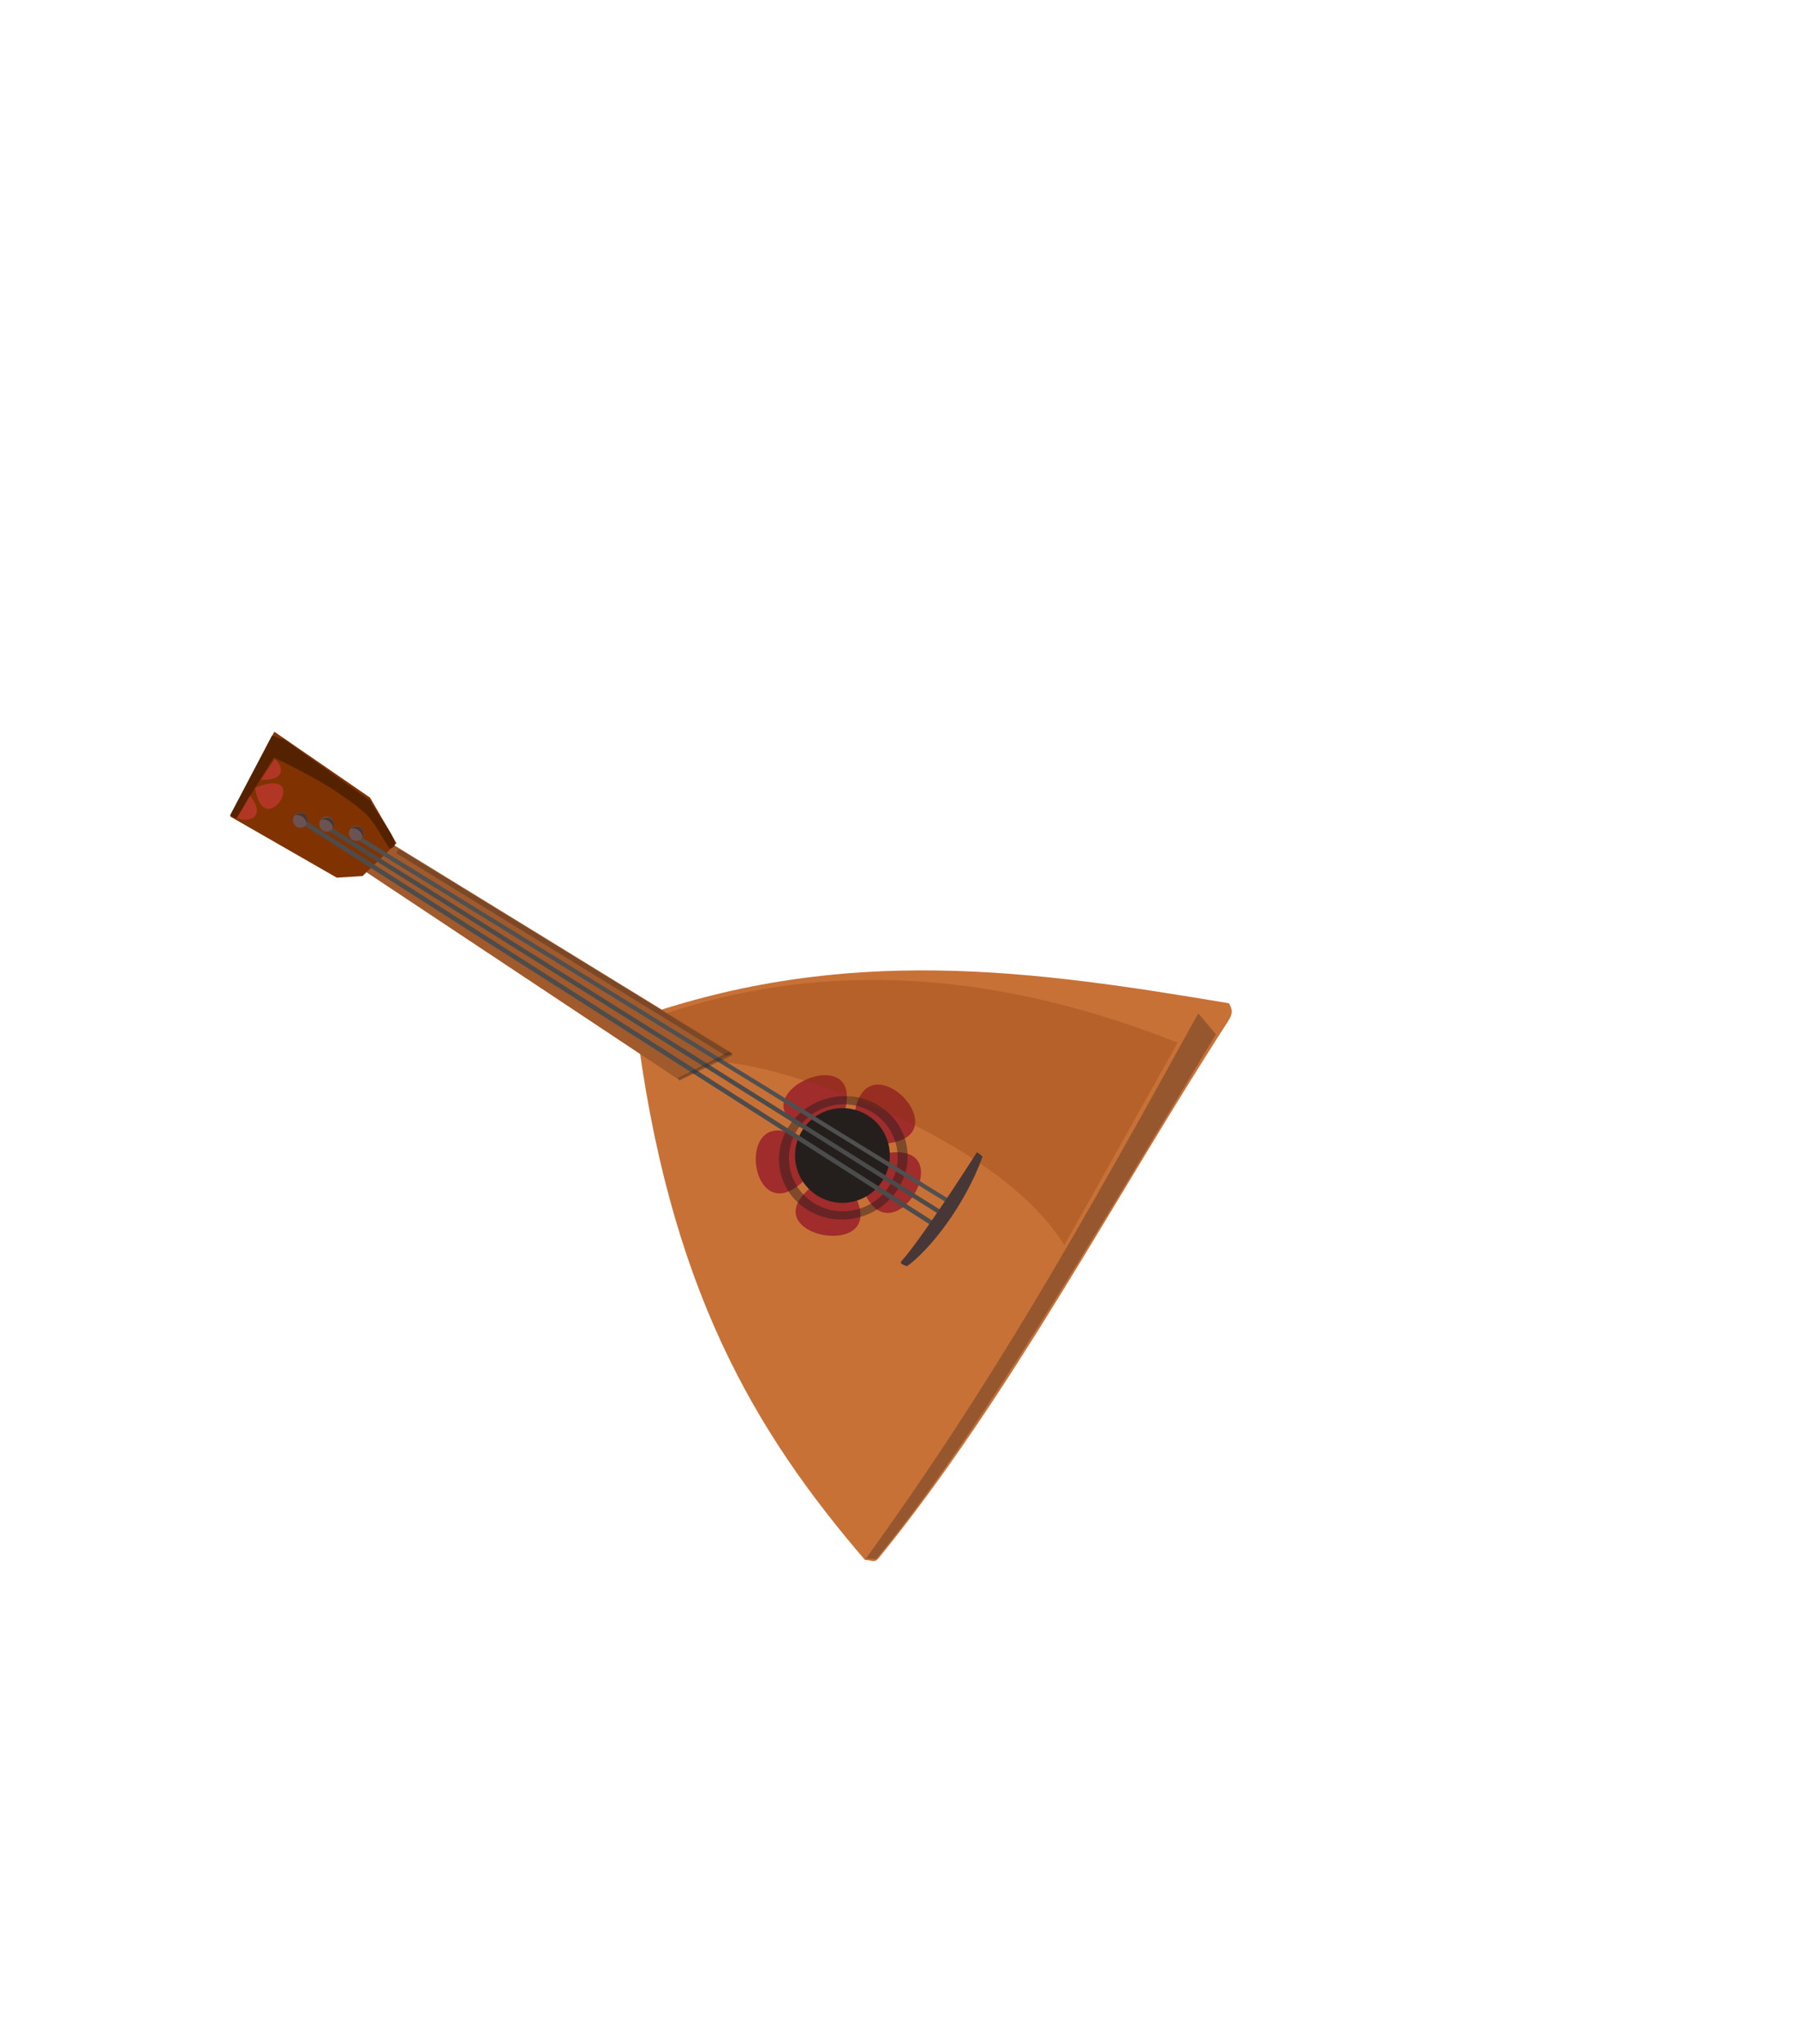 <?xml version="1.0" encoding="UTF-8" standalone="no"?>
<!-- Created with Inkscape (http://www.inkscape.org/) -->

<svg
   xmlns:dc="http://purl.org/dc/elements/1.1/"
   xmlns:cc="http://creativecommons.org/ns#"
   xmlns:rdf="http://www.w3.org/1999/02/22-rdf-syntax-ns#"
   xmlns:svg="http://www.w3.org/2000/svg"
   xmlns="http://www.w3.org/2000/svg"
   xmlns:sodipodi="http://sodipodi.sourceforge.net/DTD/sodipodi-0.dtd"
   xmlns:inkscape="http://www.inkscape.org/namespaces/inkscape"
   id="svg3682"
   version="1.1"
   inkscape:version="0.47 r22583"
   width="446"
   height="507"
   sodipodi:docname="BEAR1.svg">
  <defs
     id="defs3686">
    <inkscape:perspective
       sodipodi:type="inkscape:persp3d"
       inkscape:vp_x="0 : 0.5 : 1"
       inkscape:vp_y="0 : 1000 : 0"
       inkscape:vp_z="1 : 0.5 : 1"
       inkscape:persp3d-origin="0.5 : 0.33333333 : 1"
       id="perspective3690" />
    <inkscape:perspective
       id="perspective3734"
       inkscape:persp3d-origin="0.5 : 0.33333333 : 1"
       inkscape:vp_z="1 : 0.5 : 1"
       inkscape:vp_y="0 : 1000 : 0"
       inkscape:vp_x="0 : 0.5 : 1"
       sodipodi:type="inkscape:persp3d" />
    <inkscape:perspective
       id="perspective4559"
       inkscape:persp3d-origin="0.5 : 0.33333333 : 1"
       inkscape:vp_z="1 : 0.5 : 1"
       inkscape:vp_y="0 : 1000 : 0"
       inkscape:vp_x="0 : 0.5 : 1"
       sodipodi:type="inkscape:persp3d" />
    <inkscape:perspective
       id="perspective6054"
       inkscape:persp3d-origin="0.5 : 0.33333333 : 1"
       inkscape:vp_z="1 : 0.5 : 1"
       inkscape:vp_y="0 : 1000 : 0"
       inkscape:vp_x="0 : 0.5 : 1"
       sodipodi:type="inkscape:persp3d" />
    <inkscape:perspective
       id="perspective6054-9"
       inkscape:persp3d-origin="0.5 : 0.33333333 : 1"
       inkscape:vp_z="1 : 0.5 : 1"
       inkscape:vp_y="0 : 1000 : 0"
       inkscape:vp_x="0 : 0.5 : 1"
       sodipodi:type="inkscape:persp3d" />
    <inkscape:perspective
       id="perspective6103"
       inkscape:persp3d-origin="0.5 : 0.33333333 : 1"
       inkscape:vp_z="1 : 0.5 : 1"
       inkscape:vp_y="0 : 1000 : 0"
       inkscape:vp_x="0 : 0.5 : 1"
       sodipodi:type="inkscape:persp3d" />
    <inkscape:perspective
       id="perspective6103-8"
       inkscape:persp3d-origin="0.5 : 0.33333333 : 1"
       inkscape:vp_z="1 : 0.5 : 1"
       inkscape:vp_y="0 : 1000 : 0"
       inkscape:vp_x="0 : 0.5 : 1"
       sodipodi:type="inkscape:persp3d" />
    <inkscape:perspective
       id="perspective6136"
       inkscape:persp3d-origin="0.5 : 0.33333333 : 1"
       inkscape:vp_z="1 : 0.5 : 1"
       inkscape:vp_y="0 : 1000 : 0"
       inkscape:vp_x="0 : 0.5 : 1"
       sodipodi:type="inkscape:persp3d" />
    <inkscape:perspective
       id="perspective6136-5"
       inkscape:persp3d-origin="0.5 : 0.33333333 : 1"
       inkscape:vp_z="1 : 0.5 : 1"
       inkscape:vp_y="0 : 1000 : 0"
       inkscape:vp_x="0 : 0.5 : 1"
       sodipodi:type="inkscape:persp3d" />
    <inkscape:perspective
       id="perspective6171"
       inkscape:persp3d-origin="0.5 : 0.33333333 : 1"
       inkscape:vp_z="1 : 0.5 : 1"
       inkscape:vp_y="0 : 1000 : 0"
       inkscape:vp_x="0 : 0.5 : 1"
       sodipodi:type="inkscape:persp3d" />
    <inkscape:perspective
       id="perspective6196"
       inkscape:persp3d-origin="0.5 : 0.33333333 : 1"
       inkscape:vp_z="1 : 0.5 : 1"
       inkscape:vp_y="0 : 1000 : 0"
       inkscape:vp_x="0 : 0.5 : 1"
       sodipodi:type="inkscape:persp3d" />
  </defs>
  <sodipodi:namedview
     pagecolor="#ffffff"
     bordercolor="#666666"
     borderopacity="1"
     objecttolerance="10"
     gridtolerance="10"
     guidetolerance="10"
     inkscape:pageopacity="0"
     inkscape:pageshadow="2"
     inkscape:window-width="1024"
     inkscape:window-height="712"
     id="namedview3684"
     showgrid="false"
     showguides="true"
     inkscape:guide-bbox="true"
     inkscape:zoom="1"
     inkscape:cx="140.82788"
     inkscape:cy="247.96667"
     inkscape:window-x="-4"
     inkscape:window-y="-4"
     inkscape:window-maximized="1"
     inkscape:current-layer="svg3682" />
  <g transform="rotate(-15 70 200)">
  <path
     style="fill:#c87137;fill-opacity:1;stroke:none"
     d="m 141,273.5 c -9.467,66.632 2.147,106.75 20.25,144.5 1.801,0.469 1.981,1.453 3.428,0.407 41.938,-30.285 80.014,-71.691 118.102,-106.125 2.364,-2.137 1.52,-3.094 1.47,-4.283 C 239.246,287.469 196.464,269.189 141,273.5 z"
     id="path4565"
     sodipodi:nodetypes="ccsscc" />
  <path
     sodipodi:type="star"
     style="fill:#a02c2c;fill-opacity:1;stroke:none"
     id="path4591"
     sodipodi:sides="5"
     sodipodi:cx="204"
     sodipodi:cy="330"
     sodipodi:r1="3.5355339"
     sodipodi:r2="1.5190974"
     sodipodi:arg1="0.14189705"
     sodipodi:arg2="0.77021559"
     inkscape:flatsided="true"
     inkscape:rounded="10"
     inkscape:randomized="0"
     d="m 207.5,330.5 c -5.878,41.145 38.054,-4.141 -2.894,2.983 -40.948,7.124 15.698,34.911 -3.731,-1.83 -19.429,-36.742 -28.352,25.718 0.588,-4.114 28.94,-29.832 -33.22,-19.017 4.095,-0.712 37.315,18.305 7.821,-37.471 1.943,3.674 z"
     transform="matrix(1,0,0,0.961,-22.5,2.059)" />
  <path
     style="opacity:0.45;fill:#241c1c;fill-opacity:1;stroke:none"
     d="m 181.875,305 c -8.837,0 -16,6.828 -16,15.25 0,8.422 7.163,15.25 16,15.25 8.837,0 16,-6.828 16,-15.25 0,-8.422 -7.163,-15.25 -16,-15.25 z m 0,2 c 7.456,0 13.5,5.932 13.5,13.25 0,7.318 -6.044,13.25 -13.5,13.25 -7.456,0 -13.5,-5.932 -13.5,-13.25 0,-7.318 6.044,-13.25 13.5,-13.25 z"
     id="path4575" />
  <path
     style="opacity:0.3;fill:#241c1c;fill-opacity:1;stroke:none"
     d="M 276.199,308.418 C 234.447,351.851 202.707,384.294 161.5,417.75 l 2.5,0.75 c 32.336,-22.958 75.811,-66.2 115.083,-103.918 l -2.884,-6.164 z"
     id="path6083"
     sodipodi:nodetypes="ccccc" />
  <path
     style="opacity:0.254;fill:#803300;fill-opacity:1;stroke:none"
     d="m 145.415,274.481 c 40.497,-3.198 81.709,8.313 123.969,39.626 l -40.152,41.257 c -10.966,-36.402 -76.409,-74.242 -76.463,-65.667 -0.031,4.92 -2.873,-13.87 -7.354,-15.216 z"
     id="path4571"
     sodipodi:nodetypes="cccsc" />
  <path
     style="fill:#a05a2c;fill-opacity:1;stroke:none"
     d="m 91,213 -7,6 63.5,72 14.5,-3 -71,-75 z"
     id="path4567"
     sodipodi:nodetypes="ccccc" />
  <path
     style="fill:#803300;fill-opacity:1;stroke:none"
     d="M 56.875,199.094 72.903,181.625 91.599,203.547 95,216.18 84.757,221.875 78.498,220.609 56.875,199.094 z"
     id="path4569"
     sodipodi:nodetypes="ccccccc" />
  <path
     style="fill:#552200;fill-opacity:1;stroke:none"
     d="m 91.625,204.5 c -0.753,-0.11 3.097,8.391 3.011,11.26 -0.044,1.482 -1.198,1.084 -1.491,1.378 -0.676,-0.873 -1.639,-6.212 -3.27,-9.388 -0.385,-0.77 -3.241,-4.869 -4,-5.375 -4.029,-5.673 -18.323,-17.926 -14.75,-14.25 -0.089,-0.089 -0.75,-0.57 -0.75,-0.75 0,-0.16 0.65,-0.65 0.75,-0.75 0.422,-0.422 2.41,-2.772 2.875,-2.875 1.109,0.693 0.227,-0.227 0.25,-0.25"
     id="path6091"
     sodipodi:nodetypes="csccccsscc" />
  <path
     sodipodi:type="arc"
     style="fill:#241f1c;fill-opacity:1;stroke:none"
     id="path4581"
     sodipodi:cx="202"
     sodipodi:cy="334"
     sodipodi:rx="7.5"
     sodipodi:ry="8.5"
     d="m 209.5,334 a 7.5,8.5 0 1 1 -15,0 7.5,8.5 0 1 1 15,0 z"
     transform="matrix(1.567,0,0,1.382,-134.717,-141.956)" />
  <path
     style="fill:#241c1c;fill-opacity:1;stroke:none"
     d="M 93,218.25 160.25,289"
     id="path4598" />
  <path
     style="fill:#241c1c;fill-opacity:1;stroke:none"
     d="m 70,236.5 41,60.75"
     id="path4600" />
  <path
     style="opacity:0.294;fill:#241c1c;fill-opacity:1;stroke:none"
     d="M 95.239,217.75 94.25,218.49 160.269,288.25 162,288.25 95.239,217.75 z"
     id="path4604"
     sodipodi:nodetypes="ccccc" />
  <path
     style="fill:#483737;fill-opacity:1;stroke:#505050;stroke-width:1.043;stroke-opacity:1"
     d="M 86.266,212.516 204.359,337.484"
     id="path4606" />
  <path
     style="fill:#5e534c;fill-opacity:1;stroke:#4b4b4b;stroke-width:1.092;stroke-opacity:1"
     d="M 79.665,208.29 202.21,340.21"
     id="path4606-0" />
  <path
     style="fill:#241c1c;fill-opacity:1;stroke:#4c4c4c;stroke-width:1.132;stroke-opacity:1"
     d="M 74.186,205.311 199.939,342.689"
     id="path4606-4"
     sodipodi:nodetypes="cc" />
  <path
     style="fill:#483737;fill-opacity:1;stroke:none"
     d="m 214.25,327.5 c 0.578,0.703 0.519,0.484 1.054,1.425 -7.409,10.614 -18.76,19.019 -25.125,21.384 -0.438,-0.352 -1.81,-1.053 -0.996,-1.579 C 195.191,344.842 210.832,330.615 214.25,327.5 z"
     id="path4594"
     sodipodi:nodetypes="cccsc" />
  <path
     style="opacity:0.3;fill:#241c1c;fill-opacity:1;stroke:none"
     d="M 147.442,290.527 161.283,287.5 162,288.49 147.5,291.25 l -0.058,-0.723 z"
     id="path6081"
     sodipodi:nodetypes="ccccc" />
  <path
     style="fill:#552200;fill-opacity:1;stroke:none"
     d="M 58.125,200 74.5,184.625 c 1.445,0.376 -1.195,-1.334 -2.375,-2.25 L 56.934,198.811 58.125,200 z"
     id="path6085"
     sodipodi:nodetypes="ccccc" />
  <path
     sodipodi:type="arc"
     style="fill:#6c5353;fill-opacity:1;stroke:none"
     id="path6093"
     sodipodi:cx="89.8125"
     sodipodi:cy="221"
     sodipodi:rx="1.8125"
     sodipodi:ry="1.875"
     d="m 91.625,221 a 1.812,1.875 0 1 1 -3.625,0 1.812,1.875 0 1 1 3.625,0 z"
     transform="translate(-16.375,-16.5)" />
  <path
     sodipodi:type="arc"
     style="fill:#6c5353;fill-opacity:1;stroke:none"
     id="path6093-8"
     sodipodi:cx="89.8125"
     sodipodi:cy="221"
     sodipodi:rx="1.8125"
     sodipodi:ry="1.875"
     d="m 91.625,221 a 1.812,1.875 0 1 1 -3.625,0 1.812,1.875 0 1 1 3.625,0 z"
     transform="translate(-10.312,-13.875)" />
  <path
     sodipodi:type="arc"
     style="fill:#6c5353;fill-opacity:1;stroke:none"
     id="path6093-2"
     sodipodi:cx="89.8125"
     sodipodi:cy="221"
     sodipodi:rx="1.8125"
     sodipodi:ry="1.875"
     d="m 91.625,221 a 1.812,1.875 0 1 1 -3.625,0 1.812,1.875 0 1 1 3.625,0 z"
     transform="translate(-3.812,-9.75)" />
  <path
     style="fill:#483737;fill-opacity:1;stroke:none"
     d="m 72.312,202.969 c 1.542,-0.097 2.738,1.57 2.375,2.812 1.408,-1.249 0.212,-3.843 -2.375,-2.812 z"
     id="path6126"
     sodipodi:nodetypes="ccc" />
  <path
     style="fill:#483737;fill-opacity:1;stroke:none"
     d="m 78.326,205.712 c 1.542,-0.097 2.738,1.57 2.375,2.812 1.408,-1.249 0.212,-3.843 -2.375,-2.812 z"
     id="path6126-4"
     sodipodi:nodetypes="ccc" />
  <path
     style="fill:#483737;fill-opacity:1;stroke:none"
     d="m 84.826,209.743 c 1.542,-0.097 2.738,1.57 2.375,2.812 1.408,-1.249 0.212,-3.843 -2.375,-2.812 z"
     id="path6126-5"
     sodipodi:nodetypes="ccc" />
  <path
     style="opacity:0.69;fill:#c83737;fill-opacity:1;stroke:none"
     d="m 71.281,188.188 -4.719,4.094 c 6.034,1.891 6.308,-1.766 4.719,-4.094 z M 66.5,193.656 c -0.516,0.017 -1.103,0.085 -1.719,0.156 l -0.094,0.094 c -1.389,13.626 14.176,-0.662 1.812,-0.25 l 0,5e-5 z m -3.531,1.719 -4.5,4.594 c 2.477,1.884 7.147,1.651 4.5,-4.594 z"
     id="path4591-7"
     sodipodi:nodetypes="ccccccccccc" />
  </g>
</svg>
